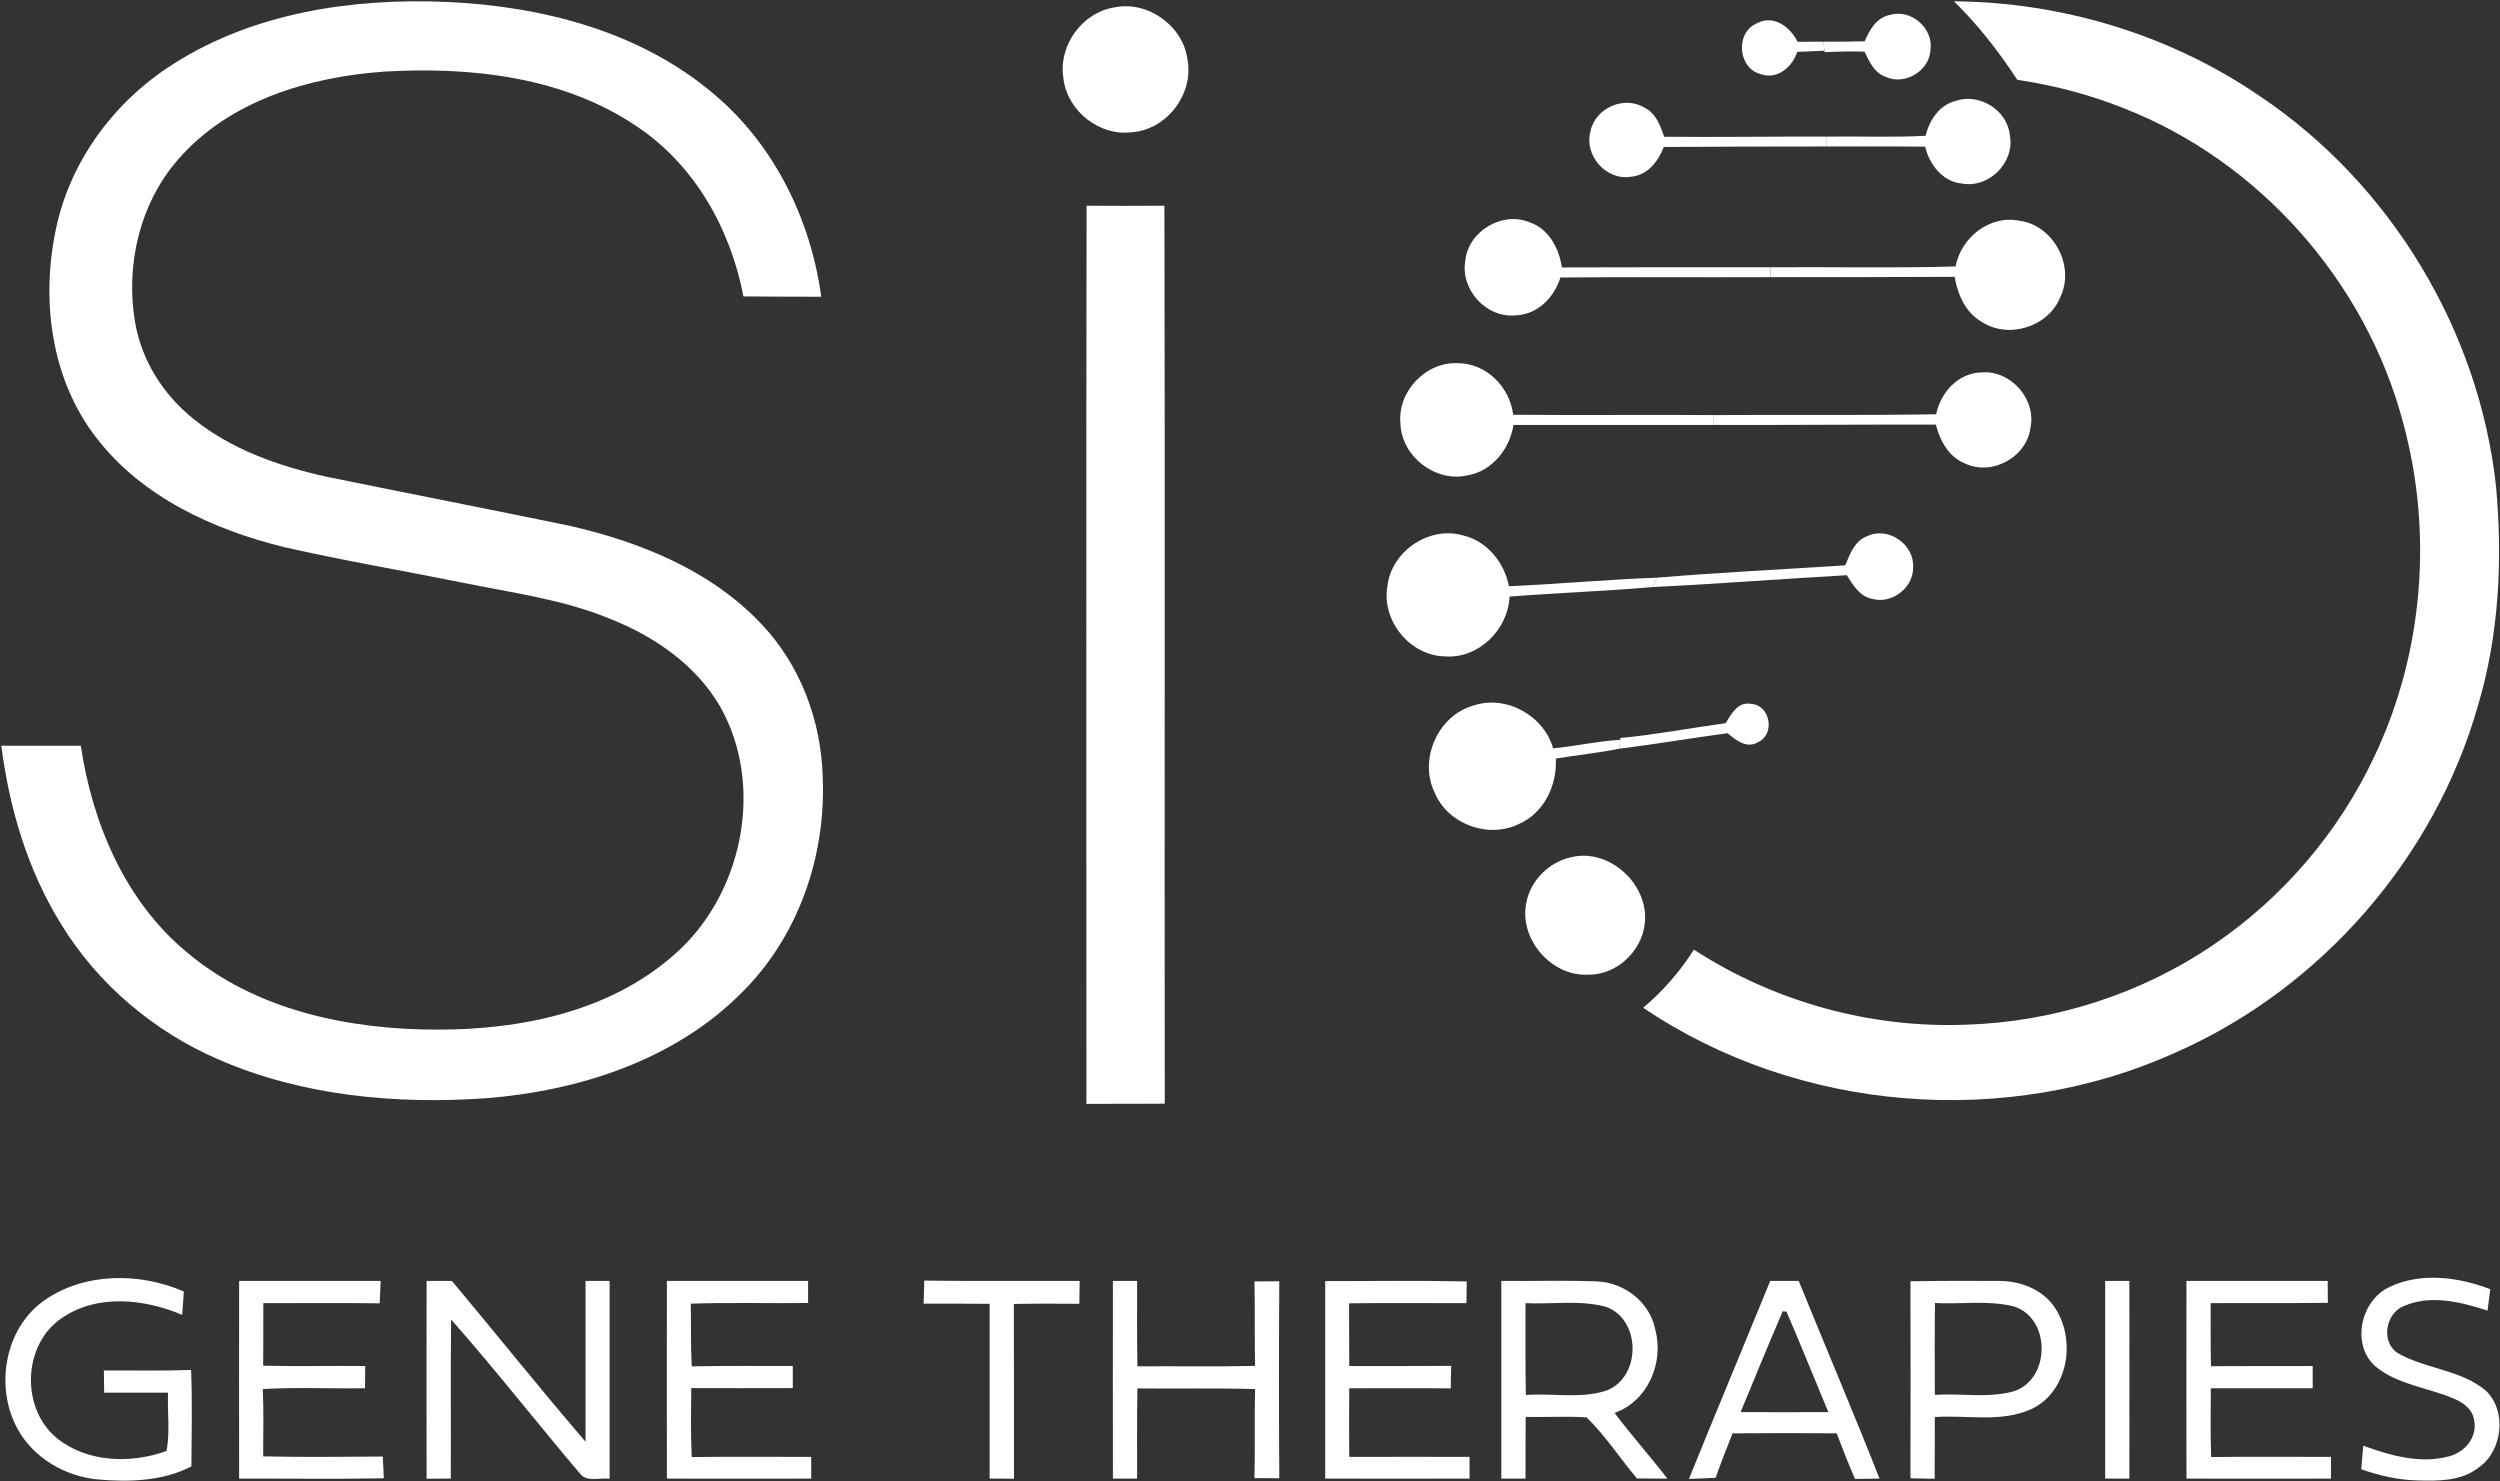 <svg version="1.2" xmlns="http://www.w3.org/2000/svg" viewBox="0 0 1519 900" width="1519" height="900">
	<rect x="0" y="0" width="1519" height="900" fill="#333333" stroke="none"/>
	<title>c5e12248-e409-4779-acaa-f852267bbc5f_1024x512-svg</title>
	<style>
		.s0 { fill: #ffffff } 
	</style>
	<g id="#1b4a75ff">
		<path id="Layer" class="s0" d="m105.6 38.7c49.1-31.2 109-40 166.2-37.5 57.6 2.6 117.3 17.9 162 56 36.6 30.7 58.8 76.1 65.2 123.1-15.7-0.1-31.5 0-47.3-0.2-7.7-40.6-29.4-79.5-64.2-102.9-44.6-30.5-101.1-36.8-153.8-33.7-45.9 3.2-94.4 17.6-125.5 53.4-23.3 26.7-32.1 64.4-26.1 99 3.9 23 17.1 43.9 35.2 58.4 23.2 18.9 52.3 29 81.3 35.4 49 10 98.1 19.6 147.2 29.7 42.6 9.7 85.6 26.9 116.3 59.2 24.2 25.1 37.1 59.7 37.8 94.4 1.9 47.4-14.9 96-48.8 129.7-40.7 41.3-99 60.1-155.8 64.6-54.8 3.8-111.6-1.4-162.4-23.5-39.2-16.9-73.4-45.7-95.7-82.2-20.4-32.7-31.5-70.4-36.4-108.5 16.1 0 32.2 0 48.3 0 7 47.1 26.9 94.3 64.2 125.3 42 35.6 98.8 47.2 152.5 47.2 50.4 0.1 104-10.8 143-44.8 42.2-36 56.4-102.8 28.7-151.6-14.6-25.1-39.7-42.4-66.3-53-28.8-12-60-16-90.3-22.2-36.1-7.3-72.5-13.4-108.4-21.6-42.9-10.6-86.1-30.3-113.7-66.1-28.2-36-34.2-85.3-24.4-129 9-40.8 36-76.5 71.2-98.6zm554.5 632c0.1-181.9-0.2-363.8 0.1-545.7 15.8 0.1 31.5 0.1 47.3 0 0.4 181.9 0 363.8 0.2 545.6-15.9 0.1-31.7 0.1-47.6 0.1z"/>
		<path id="Layer" class="s0" d="m1187.2 0.8c65.9 0.5 131.6 20.4 186 57.7 79.3 53.2 133.1 142.2 143.4 237.1 4 44.4 1.9 89.8-10.9 132.8-26.2 92.6-95.1 171.8-183.1 210.8-103.3 47-230.1 36.8-324.2-26.9 12-10.1 22.4-22 30.8-35.3 48.8 31.7 107.4 47.9 165.6 45.6 53.3-1.7 106.2-18.6 150.3-48.7 42.2-28.6 76.4-68.8 97.9-115 29.5-62.5 35.3-135.6 17.1-202.2-22.7-85.6-87.3-158.8-169.9-191-20.7-8.3-42.4-13.9-64.5-17.2-11.2-17.1-23.8-33.4-38.5-47.7zm-232.8 520.1c23.2-5.9 47.5 16.3 45 39.8-1.5 17-17.1 31.8-34.3 31.5-22.4 1.3-42.3-21.6-37.7-43.7 2.5-13.5 13.7-24.6 27-27.6z"/>
	</g>
	<g id="#e1e54aff">
		<path id="Layer" class="s0" d="m677.1 4.5c20.3-4.2 41.7 11.1 44.4 31.6 4 20.7-12.3 42.5-33.4 44.2-20 2.8-39.9-13-42-33-3.1-19.6 11.4-39.7 31-42.8z"/>
		<path id="Layer" class="s0" d="m1133 25.1c2.9-6.9 7.1-14.4 15.2-16 12.6-3.9 26.4 7.7 24.8 20.8-0.4 12.9-15.2 22.1-27 16.9-7-2.3-10.2-9.2-13.1-15.4-8.1-0.3-16.2-0.1-24.3 0.3l-0.1-0.9c-0.1-1.3-0.4-4.1-0.5-5.5 8.3 0.1 16.6 0 25-0.2zm55.3 36.2c14.4-4.9 31.4 5.6 32.9 20.9 3.1 16.5-12.7 32.4-29.2 29.3-11.8-1.1-19.7-11.6-22.3-22.4-20-0.2-39.9 0-59.8-0.1 0-1.5 0.1-4.5 0.1-6 20-0.3 40 0.6 60-0.5 2.3-9.5 8.3-18.7 18.3-21.2zm-0.1 100.6c3.3-17.5 20.6-31.4 38.7-27.8 20.9 2.7 34.1 27.6 24.9 46.5-7.2 18-31.4 25.6-47.6 15-10-5.6-14.7-16.7-16.6-27.4-37.3 0.1-74.5 0.3-111.8 0.2-0.1-1.5-0.1-4.5-0.1-6 37.5-0.3 75 0.6 112.5-0.5zm-11.8 89.8c2.7-13.2 13.3-25 27.3-25.4 17.9-1.7 33.7 16.2 30 33.7-2.3 17.7-23.1 29.2-39.3 21.8-10.2-3.8-15.6-13.9-18.2-23.8-45.1-0.1-90.2 0.3-135.3 0.2 0-1.5 0.1-4.5 0.1-6 45.2-0.3 90.3 0.3 135.4-0.5zm-41.7 74c12.6-5.9 28.4 5 27.7 18.8 0.4 12.4-12.7 22.7-24.7 19.4-7.7-1.4-11.8-8.4-15.6-14.4-39.3 2.2-78.6 5.3-117.9 7.2 0.6-1.4 1.9-4.3 2.5-5.7 38.1-3.2 76.4-5 114.5-7.5 2.8-7 5.8-15.1 13.5-17.8zm-86.2 113.7c3.4-5.6 7.5-13.3 15.5-11.7 11.7 0.7 14.7 18.4 4.3 23.2-6.9 4.2-13.6-1.1-18.6-5.4-21.9 2.9-43.8 6.7-65.7 9.4 0.1-1.3 0.3-4.1 0.5-5.4v-1.1c21.5-2 42.7-6.1 64-9z"/>
	</g>
	<g id="#14a8bfff">
		<path id="Layer" class="s0" d="m1067.8 14c10-5.2 20.1 2.5 24.4 11.4q7.9-0.1 15.8-0.1c0.1 1.4 0.4 4.2 0.5 5.5-5.5 0.3-11 0.5-16.5 0.7-3 9.3-12.2 17.2-22.4 13.5-13.9-3.8-15.3-25.6-1.8-31zm-101.4 65.7c2.8-14.1 20.6-21.9 32.9-14.2 6.9 3.3 9.5 10.9 11.9 17.6 33 0.3 65.9-0.2 98.8-0.1 0 1.5-0.1 4.5-0.1 6-33 0-66 0.1-99 0.3-3.4 8.9-10.1 17.5-20.3 18.1-14.9 2.3-28.3-13.2-24.2-27.7zm-76.1 78.8c1.7-18 22.5-30.4 39.2-23.4 11.6 4 17.8 15.8 19.5 27.4 42.2-0.2 84.5-0.1 126.7-0.1 0 1.5 0 4.5 0.1 6-42.6 0.2-85.2-0.2-127.7 0.2-3.7 12.1-13.9 22.6-27.2 23-17.7 1.8-33.6-15.5-30.6-33.1z"/>
	</g>
	<g id="#0f748eff">
		<path id="Layer" class="s0" d="m850.9 257.3c-1.9-19.4 15.5-37.7 35-36.6 17.3 0 31.5 14.6 33.5 31.3 40.6 0.4 81.1-0.1 121.6 0.2 0 1.5-0.1 4.5-0.1 6-40.4 0-80.8 0-121.3 0-2.3 14.3-12.6 27.8-27.4 30.5-19.6 4.9-40.7-11.2-41.3-31.4zm-7.9 98.8c2.4-21.2 25.4-36.7 45.9-30.8 14.6 3.4 25.2 16.5 27.9 30.9 30-1.3 59.9-4.1 89.9-5.2-0.6 1.4-1.9 4.3-2.5 5.7-28.9 2.5-58 3.5-87 5.8-0.9 20.2-19 38-39.5 36.3-21.2-0.5-38.4-21.9-34.7-42.7zm51.9 72.7c20-6.9 43 5.8 48.8 25.9 13.6-1.3 27-4.4 40.8-5.2-0.2 1.3-0.4 4.1-0.5 5.4-12.9 2.6-25.9 3.9-38.7 6 0.9 16.2-7.1 33-22.3 39.7-18.7 9.3-43.5 0.1-51.4-19.2-9.6-20 2-46.4 23.3-52.6z"/>
	</g>
	<g id="#818285ff">
		<path id="Layer" fill-rule="evenodd" class="s0" d="m27.1 790c24.5-17 57.9-16.9 84.6-5.3q-0.5 7.1-1 14.2c-23-9.7-51.7-12.9-73.2 2-23.7 15.9-25 54.6-3.2 72.7 18.4 15.1 45.3 15.9 66.9 8 2.2-11.6 0.4-23.6 0.9-35.4q-19.4 0-38.8 0-0.1-6.7-0.2-13.5c17.7-0.1 35.3 0.3 53-0.3 0.8 19.5 0.3 39.1 0.2 58.6-17.5 9-37.8 9.6-57 7.9-19.9-1.9-39.2-13.2-48.8-31-13.7-25.4-7.7-61 16.6-77.9zm1424.5-7.9c19.2-9.3 42.2-6.2 61.5 1.2q-0.9 6.5-1.7 13c-16.2-5.2-34.6-9.9-50.9-2.7-11.1 4.4-14 21.8-3.7 28.5 16.8 9.7 38 10 53.3 22.6 13.3 12.2 10.6 36.9-4.1 47-10.5 8.3-24.7 8.2-37.4 7.8-11.6-0.3-23-2.9-33.9-6.8 0.4-4.8 0.8-9.6 1.2-14.3 16.5 6 34.6 11.2 52 6.5 9.6-2.3 17.5-11.7 15.4-21.9-0.8-6.6-6.8-11-12.6-13.3-15.7-6.7-33.9-8.3-47.4-19.5-14.9-13.1-9-39.9 8.3-48.1zm-1306.3-3.8q43 0 86 0-0.3 6.8-0.6 13.6c-23.6-0.3-47.1-0.1-70.7-0.1 0 12.7 0 25.3-0.1 38 20.7 0.5 41.3 0 62 0.2q0 6.7-0.1 13.5c-20.7 0.3-41.4-0.7-62.1 0.5 0.5 13.6 0.3 27.3 0.2 40.9 24.2 0.5 48.4 0.3 72.7 0.1 0.2 4.4 0.4 8.7 0.6 13.2-29.3 0.6-58.6 0.1-87.9 0.2q-0.1-60 0-120.1zm113.9 0q7.7 0 15.4 0c27.2 32.5 53.6 65.6 81.2 97.7 0.1-32.6-0.1-65.2 0-97.7q7.3 0 14.6 0 0 60.2 0 120.2c-5.8-0.8-13.3 2.1-17.6-2.7-26.5-31.2-51.7-63.5-78.7-94.1-0.4 32.2 0 64.4-0.2 96.7-4.9 0-9.8 0-14.7 0.1q-0.1-60.1 0-120.2zm146 0q42.9 0 85.8 0 0 6.7 0 13.4c-23.7 0.3-47.5-0.4-71.3 0.4 0.3 12.7-0.1 25.4 0.6 38.1 20.5-0.4 41-0.2 61.4-0.2q0 6.7 0 13.4-30.8 0.1-61.7 0c-0.1 14-0.4 28 0.3 41.9 24.2-0.3 48.4-0.1 72.6-0.1q0 6.6 0 13.2-43.9 0.1-87.7 0-0.1-60 0-120.1zm156 13.8c0.1-4.7 0.3-9.3 0.4-14 31.4 0.4 62.9 0.1 94.4 0.2-0.1 4.6-0.1 9.3-0.2 13.9-13.2-0.1-26.5-0.2-39.8 0.1 0.1 35.4 0.1 70.8 0.1 106.2-5-0.1-9.9-0.1-14.8-0.1 0-35.4 0-70.8 0-106.2-13.4-0.1-26.8-0.1-40.1-0.1zm115-13.8q7.3 0 14.7 0c0.1 17.3-0.2 34.6 0.2 51.9 23.8-0.2 47.7 0.3 71.5-0.3-0.4-17.1 0-34.2-0.4-51.3q7.5-0.1 15.1-0.1-0.4 59.9 0 119.7c-5 0-10.1-0.1-15.1-0.1 0.5-18-0.1-36.1 0.4-54.1-23.8-0.7-47.7-0.1-71.5-0.4-0.4 18.3-0.1 36.6-0.2 54.8q-7.4 0-14.7 0-0.1-60 0-120.1zm129 0.1c28.6 0 57.4-0.4 86 0.2-0.1 4.4-0.1 8.8-0.2 13.2-23.8 0-47.5-0.2-71.3 0.1 0.1 12.7 0 25.4 0.1 38.1 20.7 0 41.3 0.1 62-0.1-0.2 4.6-0.3 9.2-0.3 13.7-20.6-0.3-41.2 0-61.7-0.1-0.1 13.9-0.1 27.8 0 41.7 24.4 0 48.7-0.1 73.1 0q0 6.6 0 13.2c-29.3 0-58.5 0.1-87.7 0 0-40 0-80 0-120zm107-0.1c19.5 0.2 39-0.5 58.4 0.3 16.4 0.7 31.9 12.7 35.1 29.1 5.5 20.2-4.4 43.6-24.7 50.8 10.3 13.6 21.7 26.4 32.1 39.9-6.2 0-12.3 0-18.5-0.1-10.3-12.2-19.1-26-30.6-37.1-12.3-0.8-24.7 0-37-0.3-0.1 12.5-0.1 25-0.1 37.5q-7.4 0-14.7 0 0-60 0-120.1zm14.7 13.5c0.1 18.6-0.2 37.2 0.2 55.8 16.2-1.2 33 2.4 48.7-2.6 21.5-7.8 21.6-43.4-0.1-51-15.9-4.3-32.6-1.4-48.8-2.2zm148.7-13.5q8.6 0 17.3 0c16.3 40.1 33.3 79.9 49.1 120.1q-7.5 0.1-14.9 0.2c-4-9.1-7.6-18.4-11.1-27.7-21.1-0.2-42.2-0.2-63.3 0-3.5 9-7.1 17.9-10.3 27-5.4 0.3-10.9 0.5-16.2 0.7 16.3-40.2 33-80.2 49.4-120.3zm7.6 18.4c-8.8 20.3-17.1 40.9-25.6 61.3q26.6 0.1 53.3 0c-8.5-20.3-16.7-40.8-25.4-61-0.6-0.1-1.7-0.2-2.3-0.3zm77.6-18.2c18.1-0.3 36.3-0.3 54.4-0.2 12.2 0.1 24.9 4.8 32.4 14.9 14.2 19.3 9.7 51.8-13 62.8-18.4 8.6-39.5 3.6-59 5-0.1 12.5 0 25-0.1 37.5-4.9-0.1-9.8-0.2-14.7-0.3q0.1-59.9 0-119.7zm14.8 69c16-1 32.5 2.2 48.1-2.2 22.2-7.3 22.5-44 0.3-51.4-15.8-4.1-32.2-1.3-48.3-2.2-0.3 18.6-0.1 37.2-0.1 55.8zm103.5-69.2q7.4 0 14.7 0 0.1 60.1 0 120.1-7.3 0-14.7 0 0-60 0-120.1zm49.4 0q42.9 0 85.8 0 0 6.7 0.1 13.3c-23.7 0.3-47.4 0-71.2 0.2 0 12.8-0.1 25.5 0.2 38.3 20.6-0.1 41.2-0.1 61.8-0.1 0 4.5 0 9 0 13.5-20.6 0-41.2 0-61.9 0-0.1 13.9-0.3 27.8 0.2 41.8 24.3-0.3 48.6-0.1 72.8-0.1q0 6.6 0 13.2-43.9 0.1-87.8 0-0.1-60 0-120.1z"/>
	</g>
</svg>